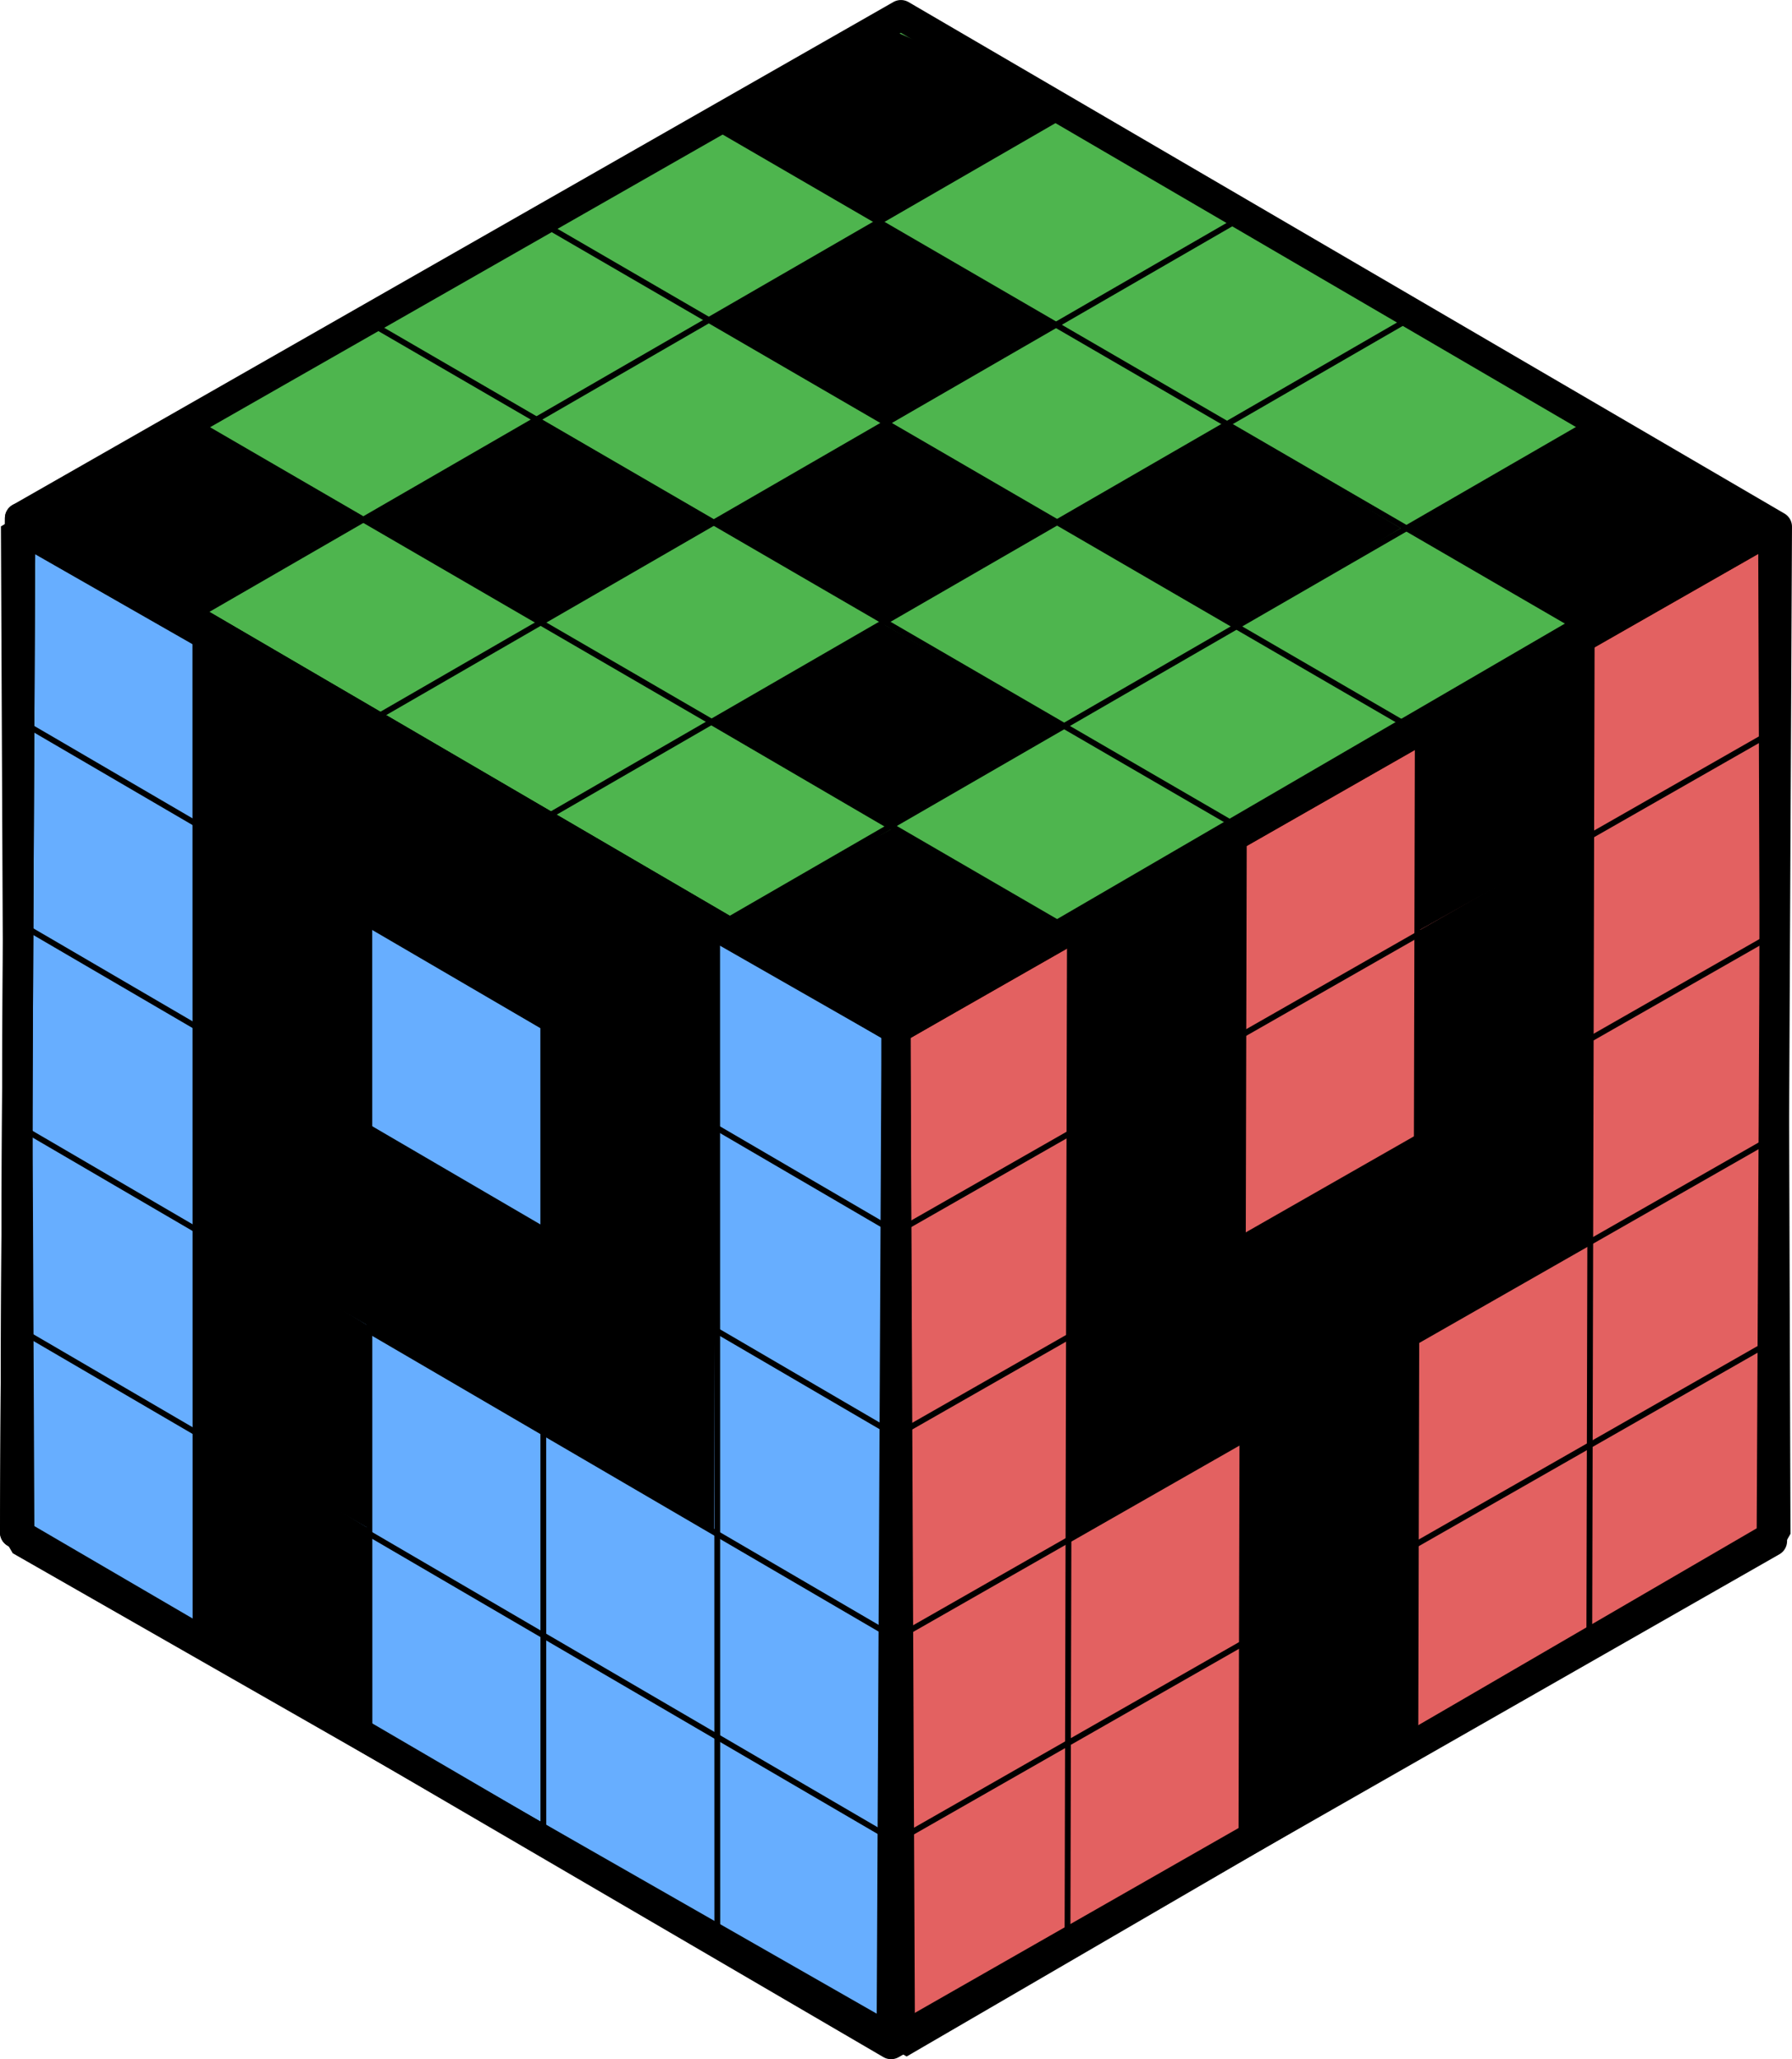 <?xml version="1.0" encoding="UTF-8" standalone="no"?>
<svg
   xmlns:dc="http://purl.org/dc/elements/1.1/"
   xmlns:cc="http://creativecommons.org/ns#"
   xmlns:rdf="http://www.w3.org/1999/02/22-rdf-syntax-ns#"
   xmlns:svg="http://www.w3.org/2000/svg"
   xmlns="http://www.w3.org/2000/svg"
   xmlns:sodipodi="http://sodipodi.sourceforge.net/DTD/sodipodi-0.dtd"
   xmlns:inkscape="http://www.inkscape.org/namespaces/inkscape"
   width="123.638mm"
   height="142.048mm"
   viewBox="0 0 123.638 142.048"
   version="1.1"
   id="svg8"
   inkscape:version="1.0 (4035a4fb49, 2020-05-01)"
   sodipodi:docname="pyxy_logo_5x5_cube_fill_final.svg">
  <defs
     id="defs2">
    <inkscape:perspective
       sodipodi:type="inkscape:persp3d"
       inkscape:vp_x="0 : -6.4524579 : 1"
       inkscape:vp_y="0 : 999.99999 : 0"
       inkscape:vp_z="208.39639 : -7.2542679 : 1"
       inkscape:persp3d-origin="105.00001 : -55.952457 : 1"
       id="perspective861" />
  </defs>
  <sodipodi:namedview
     id="base"
     pagecolor="#ffffff"
     bordercolor="#666666"
     borderopacity="1.0"
     inkscape:pageopacity="0.0"
     inkscape:pageshadow="2"
     inkscape:zoom="0.98994949"
     inkscape:cx="383.05429"
     inkscape:cy="419.46164"
     inkscape:document-units="mm"
     inkscape:current-layer="svg8"
     inkscape:document-rotation="0"
     showgrid="false"
     inkscape:window-width="2560"
     inkscape:window-height="1417"
     inkscape:window-x="-8"
     inkscape:window-y="-8"
     inkscape:window-maximized="1" />
  <path
     inkscape:label="upper_diamond"
     id="path1127"
     d="M 62.158,1.05 1.389,35.743 l 60.429,35.281 60.769,-34.693 z"
     style="fill:#009400;fill-opacity:0.694;stroke:#000000;stroke-width:2;stroke-linecap:round;stroke-linejoin:bevel;stroke-miterlimit:3.6;stroke-dasharray:none;stroke-dashoffset:0;stroke-opacity:1;paint-order:markers stroke fill" />
  <path
     inkscape:label="right_diamond"
     id="path1127-7-3"
     d="M 122.534,105.81 122.302,35.835 61.819,71.024 62.051,140.998 Z"
     style="fill:#d30000;fill-opacity:0.618;stroke:#000000;stroke-width:2;stroke-linecap:round;stroke-linejoin:bevel;stroke-miterlimit:3.6;stroke-dasharray:none;stroke-dashoffset:0;stroke-opacity:1;paint-order:markers stroke fill" />
  <path
     style="fill:#0077ff;fill-opacity:0.597;stroke:#000000;stroke-width:2;stroke-linecap:round;stroke-linejoin:bevel;stroke-miterlimit:3.6;stroke-dasharray:none;stroke-dashoffset:0;stroke-opacity:1;paint-order:markers stroke fill"
     d="M 1.375,106.279 62.129,140.998 61.819,71.024 1.064,36.306 Z"
     id="path1127-7"
     inkscape:label="left_diamond" />
  <g
     transform="translate(-43.257,-113.705)"
     inkscape:label="details"
     id="layer1">
    <a
       inkscape:label="hex"
       id="a951"
       transform="translate(5.918,-0.756)">
      <path
         inkscape:transform-center-x="-19.777954"
         inkscape:transform-center-y="13.363468"
         transform="rotate(173.977,-17.994,1.496)"
         d="m -58.799,-152.344 -64.074,28.125 -56.394,-41.427 7.68,-69.552 64.074,-28.125 56.394,41.427 z"
         inkscape:randomized="0"
         inkscape:rounded="0"
         inkscape:flatsided="true"
         sodipodi:arg2="1.157169"
         sodipodi:arg1="0.63357019"
         sodipodi:r2="60.599792"
         sodipodi:r1="69.974609"
         sodipodi:cy="-193.77042"
         sodipodi:cx="-115.19316"
         sodipodi:sides="6"
         id="path891"
         style="fill:none;stroke:#000000;stroke-width:2.1;stroke-linecap:round;stroke-linejoin:round;stroke-miterlimit:3.6;stroke-dasharray:none;stroke-dashoffset:46.8;stroke-opacity:1;paint-order:markers stroke fill"
         sodipodi:type="star" />
    </a>
    <path
       style="fill:none;stroke:#000000;stroke-width:2;stroke-linecap:round;stroke-linejoin:round;stroke-miterlimit:3.6;stroke-dasharray:none;stroke-dashoffset:176.882;stroke-opacity:1;paint-order:markers stroke fill"
       d="m 105.075,184.729 -0.339,69.974 v 0"
       id="path904" />
    <path
       style="fill:none;stroke:#000000;stroke-width:2;stroke-linecap:round;stroke-linejoin:round;stroke-miterlimit:3.6;stroke-dasharray:none;stroke-dashoffset:176.882;stroke-opacity:1;paint-order:markers stroke fill"
       d="m 44.646,149.448 60.429,35.281 60.769,-34.693"
       id="path954" />
    <path
       style="fill:none;stroke:#000000;stroke-width:2.1;stroke-linecap:round;stroke-linejoin:round;stroke-miterlimit:3.6;stroke-dasharray:none;stroke-dashoffset:176.882;stroke-opacity:1;paint-order:markers stroke fill"
       d="m 44.646,149.448 -0.339,69.974"
       id="path954-1"
       inkscape:transform-center-x="0.56483088"
       inkscape:transform-center-y="-23.853639"
       sodipodi:nodetypes="cc" />
    <path
       id="path954-7"
       d="m 44.646,163.444 60.429,35.281 60.769,-34.693"
       style="fill:none;stroke:#000000;stroke-width:0.4;stroke-linecap:round;stroke-linejoin:round;stroke-miterlimit:3.6;stroke-dasharray:none;stroke-dashoffset:176.882;stroke-opacity:1;paint-order:markers stroke fill" />
    <path
       style="fill:none;stroke:#000000;stroke-width:0.4;stroke-linecap:round;stroke-linejoin:round;stroke-miterlimit:3.6;stroke-dasharray:none;stroke-dashoffset:176.882;stroke-opacity:1;paint-order:markers stroke fill"
       d="m 44.646,205.444 60.429,35.281 60.769,-34.693"
       id="path954-7-1" />
    <path
       style="fill:none;stroke:#000000;stroke-width:0.4;stroke-linecap:round;stroke-linejoin:round;stroke-miterlimit:3.6;stroke-dasharray:none;stroke-dashoffset:176.882;stroke-opacity:1;paint-order:markers stroke fill"
       d="m 44.646,191.444 60.429,35.281 60.769,-34.693"
       id="path954-7-2" />
    <path
       style="fill:none;stroke:#000000;stroke-width:0.4;stroke-linecap:round;stroke-linejoin:round;stroke-miterlimit:3.6;stroke-dasharray:none;stroke-dashoffset:176.882;stroke-opacity:1;paint-order:markers stroke fill"
       d="m 44.646,177.444 60.429,35.281 60.769,-34.693"
       id="path954-7-6" />
    <path
       style="fill:none;stroke:#000000;stroke-width:0.4;stroke-linecap:round;stroke-linejoin:round;stroke-miterlimit:3.6;stroke-dasharray:none;stroke-dashoffset:176.882;stroke-opacity:1;paint-order:markers stroke fill"
       d="m 152.908,227.54 0.168,-69.974 -60.516,-35.133"
       id="path954-7-3" />
    <path
       id="path954-7-3-1"
       d="m 116.908,247.824 0.168,-69.974 -60.516,-35.133"
       style="fill:none;stroke:#000000;stroke-width:0.4;stroke-linecap:round;stroke-linejoin:round;stroke-miterlimit:3.6;stroke-dasharray:none;stroke-dashoffset:176.882;stroke-opacity:1;paint-order:markers stroke fill" />
    <path
       id="path954-7-3-5"
       d="m 128.908,240.955 0.168,-69.974 -60.516,-35.133"
       style="fill:none;stroke:#000000;stroke-width:0.4;stroke-linecap:round;stroke-linejoin:round;stroke-miterlimit:3.6;stroke-dasharray:none;stroke-dashoffset:176.882;stroke-opacity:1;paint-order:markers stroke fill" />
    <path
       id="path954-7-3-7"
       d="m 140.908,234.154 0.168,-69.974 -60.516,-35.133"
       style="fill:none;stroke:#000000;stroke-width:0.4;stroke-linecap:round;stroke-linejoin:round;stroke-miterlimit:3.6;stroke-dasharray:none;stroke-dashoffset:176.882;stroke-opacity:1;paint-order:markers stroke fill" />
    <path
       id="path954-72"
       d="m 153.33,142.615 -60.594,34.997 0.011,69.975"
       style="fill:none;stroke:#000000;stroke-width:0.4;stroke-linecap:round;stroke-linejoin:round;stroke-miterlimit:3.6;stroke-dasharray:none;stroke-dashoffset:176.882;stroke-opacity:1;paint-order:markers stroke fill" />
    <path
       style="fill:none;stroke:#000000;stroke-width:0.4;stroke-linecap:round;stroke-linejoin:round;stroke-miterlimit:3.6;stroke-dasharray:none;stroke-dashoffset:176.882;stroke-opacity:1;paint-order:markers stroke fill"
       d="m 141.33,135.211 -60.594,34.997 0.011,69.975"
       id="path954-72-6" />
    <path
       style="fill:none;stroke:#000000;stroke-width:0.4;stroke-linecap:round;stroke-linejoin:round;stroke-miterlimit:3.6;stroke-dasharray:none;stroke-dashoffset:176.882;stroke-opacity:1;paint-order:markers stroke fill"
       d="m 129.33,128.48 -60.594,34.997 0.011,69.975"
       id="path954-72-0" />
    <path
       style="fill:none;stroke:#000000;stroke-width:0.4;stroke-linecap:round;stroke-linejoin:round;stroke-miterlimit:3.6;stroke-dasharray:none;stroke-dashoffset:176.882;stroke-opacity:1;paint-order:markers stroke fill"
       d="m 117.33,121.245 -60.594,34.997 0.011,69.975"
       id="path954-72-2" />
    <path
       id="path871"
       d="m 56.769,170.44 0.018,14.289 11.927,6.882 0.055,-13.936 -12,-7.236 v 0"
       style="fill:#000000;fill-opacity:1;stroke:#f10c0c;stroke-width:0;stroke-linecap:round;stroke-linejoin:bevel;stroke-miterlimit:3.6;stroke-dasharray:none;stroke-dashoffset:0;stroke-opacity:1;paint-order:markers stroke fill" />
    <path
       style="fill:#000000;fill-opacity:1;stroke:#f10c0c;stroke-width:0;stroke-linecap:round;stroke-linejoin:bevel;stroke-miterlimit:3.6;stroke-dasharray:none;stroke-dashoffset:0;stroke-opacity:1;paint-order:markers stroke fill"
       d="m 56.8,184.032 0.018,14.289 11.927,6.882 0.055,-13.936 -12,-7.236 v 0"
       id="path871-2" />
    <path
       style="fill:#000000;fill-opacity:1;stroke:#f10c0c;stroke-width:0;stroke-linecap:round;stroke-linejoin:bevel;stroke-miterlimit:3.6;stroke-dasharray:none;stroke-dashoffset:0;stroke-opacity:1;paint-order:markers stroke fill"
       d="m 56.745,197.968 0.018,14.289 11.927,6.882 0.055,-13.936 -12,-7.236 v 0"
       id="path871-25" />
    <path
       style="fill:#000000;fill-opacity:1;stroke:#f10c0c;stroke-width:0;stroke-linecap:round;stroke-linejoin:bevel;stroke-miterlimit:3.6;stroke-dasharray:none;stroke-dashoffset:0;stroke-opacity:1;paint-order:markers stroke fill"
       d="m 56.729,211.927 0.018,14.289 11.927,6.882 0.055,-13.936 -12,-7.236 v 0"
       id="path871-8" />
    <path
       style="fill:#000000;fill-opacity:1;stroke:#f10c0c;stroke-width:0;stroke-linecap:round;stroke-linejoin:bevel;stroke-miterlimit:3.6;stroke-dasharray:none;stroke-dashoffset:0;stroke-opacity:1;paint-order:markers stroke fill"
       d="m 56.751,156.151 0.018,14.289 11.927,6.882 0.055,-13.936 -12,-7.236 v 0"
       id="path871-0" />
    <path
       style="fill:#000000;fill-opacity:1;stroke:#f10c0c;stroke-width:0;stroke-linecap:round;stroke-linejoin:bevel;stroke-miterlimit:3.6;stroke-dasharray:none;stroke-dashoffset:0;stroke-opacity:1;paint-order:markers stroke fill"
       d="m 68.751,163.386 0.018,14.289 11.927,6.882 0.055,-13.936 -12,-7.236 v 0"
       id="path871-05" />
    <path
       style="fill:#000000;fill-opacity:1;stroke:#f10c0c;stroke-width:0;stroke-linecap:round;stroke-linejoin:bevel;stroke-miterlimit:3.6;stroke-dasharray:none;stroke-dashoffset:0;stroke-opacity:1;paint-order:markers stroke fill"
       d="m 80.678,170.269 0.018,14.289 11.927,6.882 0.055,-13.936 -12,-7.236 v 0"
       id="path871-21" />
    <path
       style="fill:#000000;fill-opacity:1;stroke:#f10c0c;stroke-width:0;stroke-linecap:round;stroke-linejoin:bevel;stroke-miterlimit:3.6;stroke-dasharray:none;stroke-dashoffset:0;stroke-opacity:1;paint-order:markers stroke fill"
       d="m 80.623,184.204 0.018,14.289 11.927,6.882 0.055,-13.936 -12,-7.236 v 0"
       id="path871-9" />
    <path
       style="fill:#000000;fill-opacity:1;stroke:#f10c0c;stroke-width:0;stroke-linecap:round;stroke-linejoin:bevel;stroke-miterlimit:3.6;stroke-dasharray:none;stroke-dashoffset:0;stroke-opacity:1;paint-order:markers stroke fill"
       d="m 68.641,191.258 0.018,14.289 11.927,6.882 0.055,-13.936 -12,-7.236 v 0"
       id="path871-7" />
    <path
       style="fill:#000000;fill-opacity:1;stroke:#f10c0c;stroke-width:0;stroke-linecap:round;stroke-linejoin:bevel;stroke-miterlimit:3.6;stroke-dasharray:none;stroke-dashoffset:0;stroke-opacity:1;paint-order:markers stroke fill"
       d="m 80.568,198.14 0.018,14.289 11.927,6.882 0.055,-13.936 -12,-7.236 v 0"
       id="path871-5" />
    <path
       id="path936"
       d="m 117.075,177.85 0.003,13.973 12.001,-6.709 -0.003,-14.133 z"
       style="fill:#000000;fill-opacity:1;stroke:#f10c0c;stroke-width:0;stroke-linecap:round;stroke-linejoin:bevel;stroke-miterlimit:3.6;stroke-dasharray:none;stroke-dashoffset:0;stroke-opacity:1;paint-order:markers stroke fill" />
    <path
       style="fill:#000000;fill-opacity:1;stroke:#f10c0c;stroke-width:0;stroke-linecap:round;stroke-linejoin:bevel;stroke-miterlimit:3.6;stroke-dasharray:none;stroke-dashoffset:0;stroke-opacity:1;paint-order:markers stroke fill"
       d="m 117.078,191.823 0.003,13.973 12.001,-6.709 -0.003,-14.133 z"
       id="path936-9" />
    <path
       style="fill:#000000;fill-opacity:1;stroke:#f10c0c;stroke-width:0;stroke-linecap:round;stroke-linejoin:bevel;stroke-miterlimit:3.6;stroke-dasharray:none;stroke-dashoffset:0;stroke-opacity:1;paint-order:markers stroke fill"
       d="m 117.081,205.796 0.003,13.973 12.001,-6.709 -0.003,-14.133 z"
       id="path936-0" />
    <path
       style="fill:#000000;fill-opacity:1;stroke:#f10c0c;stroke-width:0;stroke-linecap:round;stroke-linejoin:bevel;stroke-miterlimit:3.6;stroke-dasharray:none;stroke-dashoffset:0;stroke-opacity:1;paint-order:markers stroke fill"
       d="m 129.082,199.087 0.003,13.973 12.001,-6.709 -0.003,-14.133 z"
       id="path936-02" />
    <path
       style="fill:#000000;fill-opacity:1;stroke:#f10c0c;stroke-width:0;stroke-linecap:round;stroke-linejoin:bevel;stroke-miterlimit:3.6;stroke-dasharray:none;stroke-dashoffset:0;stroke-opacity:1;paint-order:markers stroke fill"
       d="m 141.083,192.218 0.003,13.973 12.001,-6.709 -0.003,-14.133 z"
       id="path936-6" />
    <path
       style="fill:#000000;fill-opacity:1;stroke:#f10c0c;stroke-width:0;stroke-linecap:round;stroke-linejoin:bevel;stroke-miterlimit:3.6;stroke-dasharray:none;stroke-dashoffset:0;stroke-opacity:1;paint-order:markers stroke fill"
       d="m 141.08,178.085 0.003,13.973 12.001,-6.709 -0.003,-14.133 z"
       id="path936-5" />
    <path
       style="fill:#000000;fill-opacity:1;stroke:#f10c0c;stroke-width:0;stroke-linecap:round;stroke-linejoin:bevel;stroke-miterlimit:3.6;stroke-dasharray:none;stroke-dashoffset:0;stroke-opacity:1;paint-order:markers stroke fill"
       d="m 141.077,163.952 0.003,13.973 12.001,-6.709 -0.003,-14.133 z"
       id="path936-09" />
    <path
       style="fill:#000000;fill-opacity:1;stroke:#f10c0c;stroke-width:0;stroke-linecap:round;stroke-linejoin:bevel;stroke-miterlimit:3.6;stroke-dasharray:none;stroke-dashoffset:0;stroke-opacity:1;paint-order:markers stroke fill"
       d="m 129.085,213.06 0.003,13.973 12.001,-6.709 -0.003,-14.133 z"
       id="path936-8" />
    <path
       style="fill:#000000;fill-opacity:1;stroke:#f10c0c;stroke-width:0;stroke-linecap:round;stroke-linejoin:bevel;stroke-miterlimit:3.6;stroke-dasharray:none;stroke-dashoffset:0;stroke-opacity:1;paint-order:markers stroke fill"
       d="m 128.904,226.89 0.003,13.973 12.001,-6.709 -0.003,-14.133 z"
       id="path936-3" />
    <path
       id="path1033"
       d="m 103.826,129.003 -11.76,6.749 12.361,7.149 11.693,-6.749 z"
       style="fill:#000000;fill-opacity:1;stroke:#f10c0c;stroke-width:0;stroke-linecap:round;stroke-linejoin:bevel;stroke-miterlimit:3.6;stroke-dasharray:none;stroke-dashoffset:0;stroke-opacity:1;paint-order:markers stroke fill" />
    <path
       sodipodi:nodetypes="ccccc"
       style="fill:#000000;fill-opacity:1;stroke:#f10c0c;stroke-width:0;stroke-linecap:round;stroke-linejoin:bevel;stroke-miterlimit:3.6;stroke-dasharray:none;stroke-dashoffset:0;stroke-opacity:1;paint-order:markers stroke fill"
       d="m 104.428,142.901 -11.76,6.749 11.559,7.116 11.793,-6.982 z"
       id="path1033-7" />
    <path
       sodipodi:nodetypes="ccccc"
       style="fill:#000000;fill-opacity:1;stroke:#f10c0c;stroke-width:0;stroke-linecap:round;stroke-linejoin:bevel;stroke-miterlimit:3.6;stroke-dasharray:none;stroke-dashoffset:0;stroke-opacity:1;paint-order:markers stroke fill"
       d="m 104.227,156.766 -12.114,6.847 12.361,7.218 12.087,-6.98 z"
       id="path1033-5" />
    <path
       sodipodi:nodetypes="ccccc"
       style="fill:#000000;fill-opacity:1;stroke:#f10c0c;stroke-width:0;stroke-linecap:round;stroke-linejoin:bevel;stroke-miterlimit:3.6;stroke-dasharray:none;stroke-dashoffset:0;stroke-opacity:1;paint-order:markers stroke fill"
       d="m 105.041,170.737 -11.287,6.229 10.211,7.315 12,-6.879 z"
       id="path1033-6" />
    <path
       sodipodi:nodetypes="ccccc"
       style="fill:#000000;fill-opacity:1;stroke:#f10c0c;stroke-width:0;stroke-linecap:round;stroke-linejoin:bevel;stroke-miterlimit:3.6;stroke-dasharray:none;stroke-dashoffset:0;stroke-opacity:1;paint-order:markers stroke fill"
       d="m 80.373,142.501 -12.254,6.999 12.522,7.167 12.027,-7.016 z"
       id="path1033-9" />
    <path
       sodipodi:nodetypes="ccccc"
       style="fill:#000000;fill-opacity:1;stroke:#f10c0c;stroke-width:0;stroke-linecap:round;stroke-linejoin:bevel;stroke-miterlimit:3.6;stroke-dasharray:none;stroke-dashoffset:0;stroke-opacity:1;paint-order:markers stroke fill"
       d="m 127.747,142.968 -11.726,6.815 12.562,7.183 11.322,-6.826 z"
       id="path1033-90" />
    <path
       sodipodi:nodetypes="ccccc"
       style="fill:#000000;fill-opacity:1;stroke:#f10c0c;stroke-width:0;stroke-linecap:round;stroke-linejoin:bevel;stroke-miterlimit:3.6;stroke-dasharray:none;stroke-dashoffset:0;stroke-opacity:1;paint-order:markers stroke fill"
       d="m 152.38,143.195 -11.807,6.945 11.558,6.811 12.449,-6.796 z"
       id="path1033-907" />
    <path
       sodipodi:nodetypes="ccccc"
       style="fill:#000000;fill-opacity:1;stroke:#f10c0c;stroke-width:0;stroke-linecap:round;stroke-linejoin:bevel;stroke-miterlimit:3.6;stroke-dasharray:none;stroke-dashoffset:0;stroke-opacity:1;paint-order:markers stroke fill"
       d="m 56.56,142.717 -11.76,6.749 11.626,6.782 11.693,-6.749 z"
       id="path1033-3" />
    <path
       sodipodi:nodetypes="ccccc"
       style="fill:#000000;fill-opacity:1;stroke:#f10c0c;stroke-width:0;stroke-linecap:round;stroke-linejoin:bevel;stroke-miterlimit:3.6;stroke-dasharray:none;stroke-dashoffset:0;stroke-opacity:1;paint-order:markers stroke fill"
       d="m 103.225,115.105 -11.76,6.749 12.361,7.149 13.504,-7.759 z"
       id="path1033-8" />
  </g>
</svg>
